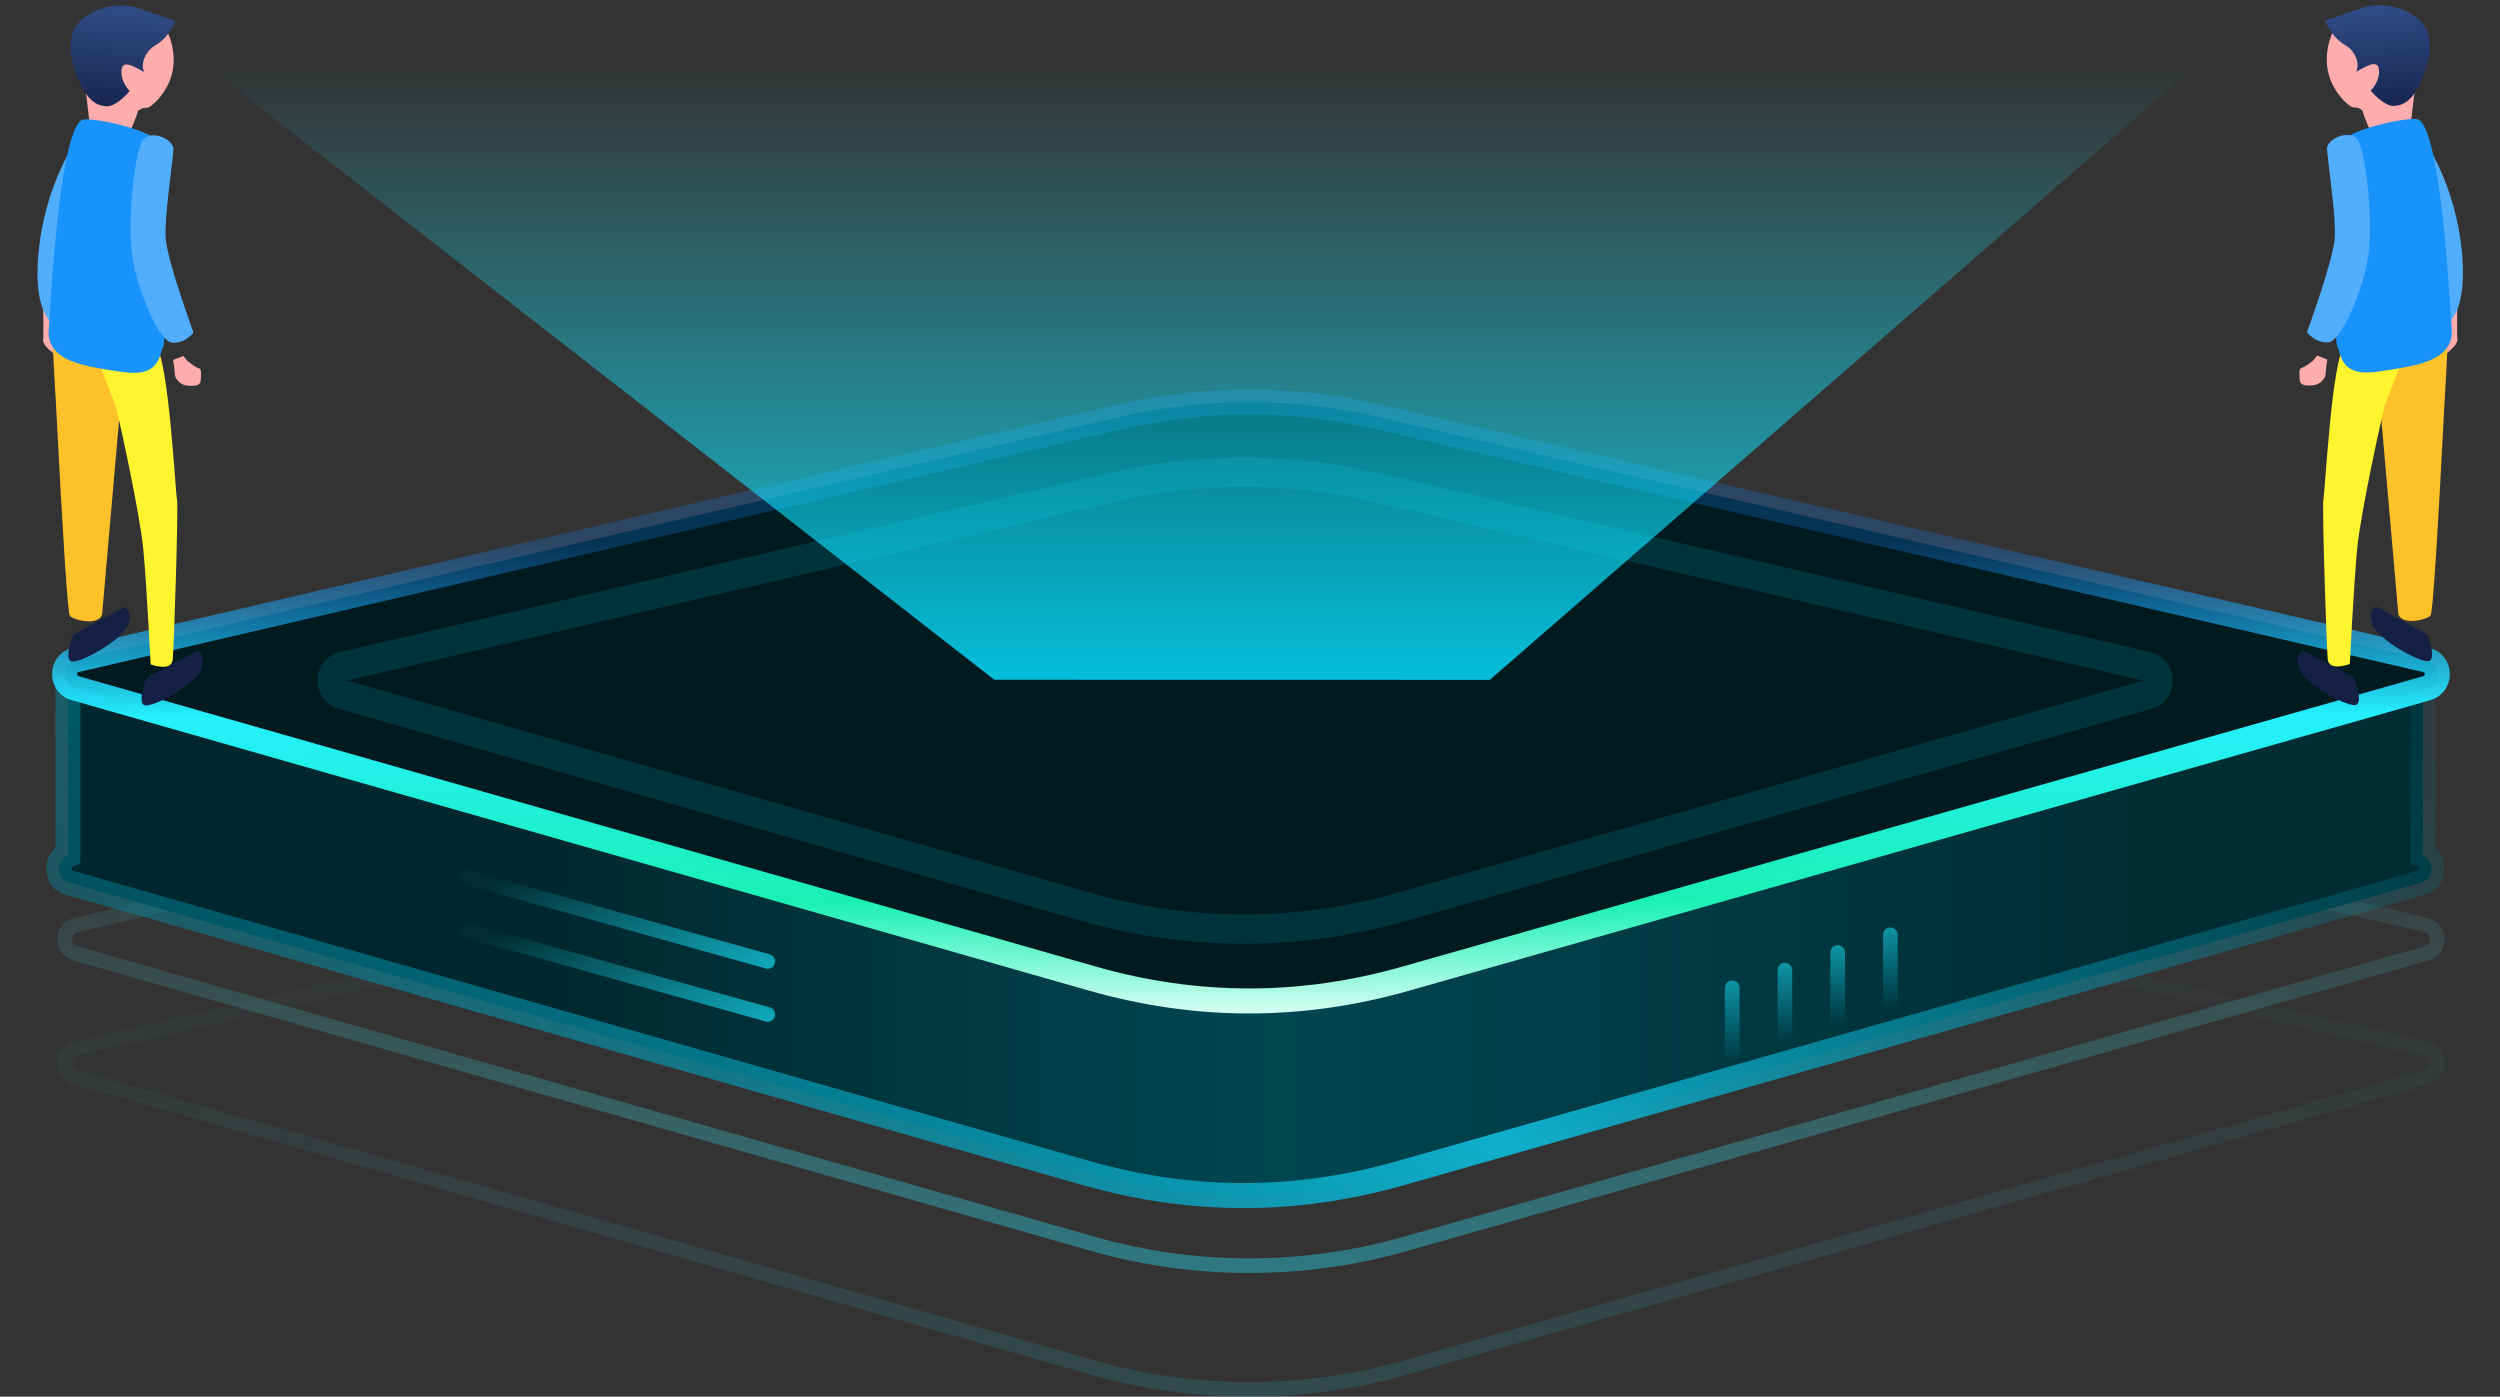 <svg xmlns="http://www.w3.org/2000/svg" xmlns:xlink="http://www.w3.org/1999/xlink" fill="none" version="1.1" width="100" height="55.868" viewBox="0 0 100 55.868"><rect x="0" y="0" width="100" height="55.868" fill="#333333" stroke="none"/><defs><linearGradient x1="-0.083" y1="0.194" x2="-0.083" y2="1.297" id="master_svg0_78_165052"><stop offset="0%" stop-color="#6BC1B7" stop-opacity="0"/><stop offset="100%" stop-color="#10DDFF" stop-opacity="1"/></linearGradient><linearGradient x1="-0.083" y1="0.194" x2="-0.083" y2="1.297" id="master_svg1_78_165052"><stop offset="0%" stop-color="#6BC1B7" stop-opacity="0"/><stop offset="100%" stop-color="#10DDFF" stop-opacity="1"/></linearGradient><linearGradient x1="0.186" y1="0.901" x2="0.883" y2="0.901" id="master_svg2_78_023903"><stop offset="0%" stop-color="#00272D" stop-opacity="1"/><stop offset="46.874%" stop-color="#004651" stop-opacity="1"/><stop offset="100%" stop-color="#002D34" stop-opacity="1"/></linearGradient><linearGradient x1="0.076" y1="1" x2="1.076" y2="0.848" id="master_svg3_78_023906"><stop offset="0%" stop-color="#0089A0" stop-opacity="0.403"/><stop offset="53.86%" stop-color="#0FAFCC" stop-opacity="1"/><stop offset="100%" stop-color="#00849A" stop-opacity="0.136"/></linearGradient><linearGradient x1="0.106" y1="0.255" x2="0.109" y2="1.001" id="master_svg4_78_023850"><stop offset="0%" stop-color="#1A83FF" stop-opacity="0.239"/><stop offset="35.149%" stop-color="#25F0FF" stop-opacity="1"/><stop offset="72.746%" stop-color="#1CFFBD" stop-opacity="0.935"/><stop offset="100%" stop-color="#FFFFFF" stop-opacity="1"/></linearGradient><linearGradient x1="-0.754" y1="1.233" x2="0.712" y2="2.377" id="master_svg5_78_165047"><stop offset="0%" stop-color="#25F0FF" stop-opacity="0.029"/><stop offset="100%" stop-color="#10DDFF" stop-opacity="1"/></linearGradient><linearGradient x1="-0.754" y1="1.233" x2="0.712" y2="2.377" id="master_svg6_78_165047"><stop offset="0%" stop-color="#25F0FF" stop-opacity="0.029"/><stop offset="100%" stop-color="#10DDFF" stop-opacity="1"/></linearGradient><linearGradient x1="-0.436" y1="-0.871" x2="-0.436" y2="1" id="master_svg7_78_165039"><stop offset="0%" stop-color="#25F0FF" stop-opacity="1"/><stop offset="100%" stop-color="#10DDFF" stop-opacity="0"/></linearGradient><linearGradient x1="-0.436" y1="-0.871" x2="-0.436" y2="1" id="master_svg8_78_165039"><stop offset="0%" stop-color="#25F0FF" stop-opacity="1"/><stop offset="100%" stop-color="#10DDFF" stop-opacity="0"/></linearGradient><linearGradient x1="-0.436" y1="-0.871" x2="-0.436" y2="1" id="master_svg9_78_165039"><stop offset="0%" stop-color="#25F0FF" stop-opacity="1"/><stop offset="100%" stop-color="#10DDFF" stop-opacity="0"/></linearGradient><linearGradient x1="-0.436" y1="-0.871" x2="-0.436" y2="1" id="master_svga_78_165039"><stop offset="0%" stop-color="#25F0FF" stop-opacity="1"/><stop offset="100%" stop-color="#10DDFF" stop-opacity="0"/></linearGradient><linearGradient x1="-0.097" y1="0" x2="-0.097" y2="1.194" id="master_svgb_236_35682"><stop offset="0%" stop-color="#25F0FF" stop-opacity="0"/><stop offset="100%" stop-color="#00DAFF" stop-opacity="1"/></linearGradient><linearGradient x1="0" y1="0" x2="0" y2="1" id="master_svgc_78_165213"><stop offset="0%" stop-color="#334E89" stop-opacity="1"/><stop offset="100%" stop-color="#172651" stop-opacity="1"/></linearGradient><linearGradient x1="0" y1="0" x2="0" y2="1" id="master_svgd_78_165213"><stop offset="0%" stop-color="#334E89" stop-opacity="1"/><stop offset="100%" stop-color="#172651" stop-opacity="1"/></linearGradient></defs><g style="mix-blend-mode:passthrough"><g style="mix-blend-mode:passthrough"><g style="opacity:0.6;"><path d="M3.009,38.133C3.009,38.133,2.929,38.414,2.929,38.414C2.929,38.414,3.009,38.133,3.009,38.133C3.009,38.133,3.009,38.133,3.009,38.133ZM3.037,36.999C3.037,36.999,2.971,36.714,2.971,36.714C2.971,36.714,3.037,36.999,3.037,36.999C3.037,36.999,3.037,36.999,3.037,36.999ZM56.218,49.754C56.218,49.754,56.138,49.473,56.138,49.473C56.138,49.473,56.218,49.754,56.218,49.754C56.218,49.754,56.218,49.754,56.218,49.754ZM43.694,49.748C43.694,49.748,43.614,50.03,43.614,50.03C43.614,50.03,43.694,49.748,43.694,49.748C43.694,49.748,43.694,49.748,43.694,49.748ZM97.038,36.999C97.038,36.999,96.972,37.284,96.972,37.284C96.972,37.284,97.038,36.999,97.038,36.999C97.038,36.999,97.038,36.999,97.038,36.999ZM97.066,38.133C97.066,38.133,97.147,38.415,97.147,38.415C97.147,38.415,97.066,38.133,97.066,38.133C97.066,38.133,97.066,38.133,97.066,38.133ZM44.787,27.286C44.787,27.286,44.854,27.571,44.854,27.571C44.854,27.571,44.787,27.286,44.787,27.286C44.787,27.286,44.787,27.286,44.787,27.286ZM55.058,27.567C55.058,27.567,96.972,37.284,96.972,37.284C96.972,37.284,97.104,36.713,97.104,36.713C97.104,36.713,55.19,26.996,55.19,26.996C55.19,26.996,55.058,27.567,55.058,27.567C55.058,27.567,55.058,27.567,55.058,27.567ZM96.986,37.851C96.986,37.851,56.138,49.473,56.138,49.473C56.138,49.473,56.298,50.036,56.298,50.036C56.298,50.036,97.147,38.415,97.147,38.415C97.147,38.415,96.986,37.851,96.986,37.851C96.986,37.851,96.986,37.851,96.986,37.851ZM43.774,49.467C43.774,49.467,3.09,37.851,3.09,37.851C3.09,37.851,2.929,38.414,2.929,38.414C2.929,38.414,43.614,50.03,43.614,50.03C43.614,50.03,43.774,49.467,43.774,49.467C43.774,49.467,43.774,49.467,43.774,49.467ZM3.104,37.284C3.104,37.284,44.854,27.571,44.854,27.571C44.854,27.571,44.721,27,44.721,27C44.721,27,2.971,36.714,2.971,36.714C2.971,36.714,3.104,37.284,3.104,37.284C3.104,37.284,3.104,37.284,3.104,37.284ZM3.09,37.851C2.799,37.768,2.809,37.353,3.104,37.284C3.104,37.284,2.971,36.714,2.971,36.714C2.087,36.919,2.057,38.165,2.929,38.414C2.929,38.414,3.09,37.851,3.09,37.851C3.09,37.851,3.09,37.851,3.09,37.851ZM56.138,49.473C52.097,50.622,47.815,50.62,43.774,49.467C43.774,49.467,43.614,50.03,43.614,50.03C47.759,51.214,52.152,51.216,56.298,50.036C56.298,50.036,56.138,49.473,56.138,49.473C56.138,49.473,56.138,49.473,56.138,49.473ZM96.972,37.284C97.267,37.352,97.277,37.768,96.986,37.851C96.986,37.851,97.147,38.415,97.147,38.415C98.019,38.166,97.989,36.918,97.104,36.713C97.104,36.713,96.972,37.284,96.972,37.284C96.972,37.284,96.972,37.284,96.972,37.284ZM55.19,26.996C51.746,26.198,48.164,26.199,44.721,27C44.721,27,44.854,27.571,44.854,27.571C48.21,26.79,51.701,26.789,55.058,27.567C55.058,27.567,55.19,26.996,55.19,26.996C55.19,26.996,55.19,26.996,55.19,26.996Z" fill="url(#master_svg0_78_165052)" fill-opacity="1"/></g><g style="opacity:0.2;"><path d="M3.009,43.082C3.009,43.082,2.929,43.364,2.929,43.364C2.929,43.364,3.009,43.082,3.009,43.082C3.009,43.082,3.009,43.082,3.009,43.082ZM3.037,41.948C3.037,41.948,2.971,41.663,2.971,41.663C2.971,41.663,3.037,41.948,3.037,41.948C3.037,41.948,3.037,41.948,3.037,41.948ZM56.218,54.703C56.218,54.703,56.138,54.422,56.138,54.422C56.138,54.422,56.218,54.703,56.218,54.703C56.218,54.703,56.218,54.703,56.218,54.703ZM43.694,54.698C43.694,54.698,43.614,54.979,43.614,54.979C43.614,54.979,43.694,54.698,43.694,54.698C43.694,54.698,43.694,54.698,43.694,54.698ZM97.038,41.948C97.038,41.948,96.972,42.233,96.972,42.233C96.972,42.233,97.038,41.948,97.038,41.948C97.038,41.948,97.038,41.948,97.038,41.948ZM97.066,43.082C97.066,43.082,97.147,43.364,97.147,43.364C97.147,43.364,97.066,43.082,97.066,43.082C97.066,43.082,97.066,43.082,97.066,43.082ZM44.787,32.235C44.787,32.235,44.854,32.52,44.854,32.52C44.854,32.52,44.787,32.235,44.787,32.235C44.787,32.235,44.787,32.235,44.787,32.235ZM55.058,32.516C55.058,32.516,96.972,42.233,96.972,42.233C96.972,42.233,97.104,41.663,97.104,41.663C97.104,41.663,55.19,31.945,55.19,31.945C55.19,31.945,55.058,32.516,55.058,32.516C55.058,32.516,55.058,32.516,55.058,32.516ZM96.986,42.8C96.986,42.8,56.138,54.422,56.138,54.422C56.138,54.422,56.298,54.985,56.298,54.985C56.298,54.985,97.147,43.364,97.147,43.364C97.147,43.364,96.986,42.8,96.986,42.8C96.986,42.8,96.986,42.8,96.986,42.8ZM43.774,54.416C43.774,54.416,3.09,42.8,3.09,42.8C3.09,42.8,2.929,43.364,2.929,43.364C2.929,43.364,43.614,54.979,43.614,54.979C43.614,54.979,43.774,54.416,43.774,54.416C43.774,54.416,43.774,54.416,43.774,54.416ZM3.104,42.233C3.104,42.233,44.854,32.52,44.854,32.52C44.854,32.52,44.721,31.95,44.721,31.95C44.721,31.95,2.971,41.663,2.971,41.663C2.971,41.663,3.104,42.233,3.104,42.233C3.104,42.233,3.104,42.233,3.104,42.233ZM3.09,42.8C2.799,42.717,2.809,42.302,3.104,42.233C3.104,42.233,2.971,41.663,2.971,41.663C2.087,41.868,2.057,43.115,2.929,43.364C2.929,43.364,3.09,42.8,3.09,42.8C3.09,42.8,3.09,42.8,3.09,42.8ZM56.138,54.422C52.097,55.571,47.815,55.569,43.774,54.416C43.774,54.416,43.614,54.979,43.614,54.979C47.759,56.163,52.152,56.165,56.298,54.985C56.298,54.985,56.138,54.422,56.138,54.422C56.138,54.422,56.138,54.422,56.138,54.422ZM96.972,42.233C97.267,42.302,97.277,42.718,96.986,42.8C96.986,42.8,97.147,43.364,97.147,43.364C98.019,43.115,97.989,41.868,97.104,41.663C97.104,41.663,96.972,42.233,96.972,42.233C96.972,42.233,96.972,42.233,96.972,42.233ZM55.19,31.945C51.746,31.147,48.164,31.148,44.721,31.95C44.721,31.95,44.854,32.52,44.854,32.52C48.21,31.739,51.701,31.738,55.058,32.516C55.058,32.516,55.19,31.945,55.19,31.945C55.19,31.945,55.19,31.945,55.19,31.945Z" fill="url(#master_svg1_78_165052)" fill-opacity="1"/></g><g style="mix-blend-mode:passthrough"><path d="M54.899,24.461C51.498,23.673,47.962,23.674,44.562,24.465L31.497,27.504L2.717,27.504L2.717,34.208C2.223,34.407,2.236,35.155,2.784,35.312L43.469,46.928C47.562,48.096,51.899,48.098,55.993,46.933L96.841,35.312C97.387,35.157,97.403,34.415,96.916,34.211L96.916,27.504L68.027,27.504L54.899,24.461Z" fill-rule="evenodd" fill="url(#master_svg2_78_023903)" fill-opacity="1"/><path d="M54.786,24.948Q49.73,23.776,44.675,24.952L31.555,28.004L2.717,28.004L2.717,27.504L3.217,27.504L3.217,34.545L2.904,34.672Q2.856,34.691,2.859,34.755Q2.862,34.814,2.921,34.831L43.606,46.447Q49.73,48.195,55.856,46.453L96.704,34.831Q96.764,34.814,96.767,34.755Q96.77,34.692,96.723,34.672L96.416,34.544L96.416,27.504L96.916,27.504L96.916,28.004L67.97,28.004L54.786,24.948L54.786,24.948ZM55.012,23.974L68.14,27.017L68.027,27.504L68.027,27.004L97.416,27.004L97.416,34.211L96.916,34.211L97.11,33.75Q97.803,34.041,97.765,34.805Q97.727,35.58,96.978,35.793L56.13,47.414Q49.73,49.235,43.332,47.408L2.647,35.793Q1.893,35.578,1.86,34.797Q1.827,34.028,2.531,33.744L2.717,34.208L2.217,34.208L2.217,27.004L31.497,27.004L31.497,27.504L31.384,27.017L44.449,23.978Q49.73,22.749,55.012,23.974L55.012,23.974Z" fill="url(#master_svg3_78_023906)" fill-opacity="1"/></g><g style="mix-blend-mode:passthrough"><path d="M44.787,16.68C48.187,15.889,51.723,15.888,55.124,16.676C55.124,16.676,97.038,26.394,97.038,26.394C97.628,26.53,97.649,27.362,97.066,27.528C97.066,27.528,56.218,39.149,56.218,39.149C52.124,40.314,47.787,40.312,43.694,39.143C43.694,39.143,3.009,27.527,3.009,27.527C2.428,27.361,2.448,26.531,3.037,26.394C3.037,26.394,44.787,16.68,44.787,16.68C44.787,16.68,44.787,16.68,44.787,16.68Z" fill-rule="evenodd" fill="#001B1F" fill-opacity="1"/><path d="M2.924,25.907L44.674,16.193Q49.955,14.965,55.237,16.189L97.151,25.906Q97.539,25.996,97.771,26.303Q97.983,26.581,97.991,26.937Q98,27.294,97.803,27.582Q97.586,27.9,97.203,28.009L56.355,39.63Q49.955,41.451,43.557,39.624L2.872,28.008Q2.489,27.899,2.273,27.582Q2.076,27.293,2.084,26.937Q2.093,26.581,2.304,26.303Q2.537,25.997,2.924,25.907L2.924,25.907ZM3.151,26.881Q3.086,26.896,3.084,26.962Q3.083,27.028,3.146,27.047L43.831,38.662Q49.955,40.411,56.081,38.668L96.93,27.047Q96.993,27.029,96.992,26.962Q96.99,26.896,96.925,26.881L55.011,17.164Q49.955,15.991,44.901,17.167L3.15,26.881L3.151,26.881Z" fill="url(#master_svg4_78_023850)" fill-opacity="1"/></g><g style="mix-blend-mode:passthrough"><path d="M13.74,26.652C13.74,26.652,13.608,26.082,13.608,26.082C13.608,26.082,13.74,26.652,13.74,26.652C13.74,26.652,13.74,26.652,13.74,26.652ZM56.005,36.291C56.005,36.291,55.845,35.728,55.845,35.728C55.845,35.728,56.005,36.291,56.005,36.291C56.005,36.291,56.005,36.291,56.005,36.291ZM85.899,27.786C85.899,27.786,86.059,28.35,86.059,28.35C86.059,28.35,85.899,27.786,85.899,27.786C85.899,27.786,85.899,27.786,85.899,27.786ZM54.779,20.045C54.779,20.045,85.739,27.223,85.739,27.223C85.739,27.223,86.004,26.081,86.004,26.081C86.004,26.081,55.044,18.904,55.044,18.904C55.044,18.904,54.779,20.045,54.779,20.045C54.779,20.045,54.779,20.045,54.779,20.045ZM85.739,27.223C85.739,27.223,55.845,35.728,55.845,35.728C55.845,35.728,56.166,36.854,56.166,36.854C56.166,36.854,86.059,28.35,86.059,28.35C86.059,28.35,85.739,27.223,85.739,27.223C85.739,27.223,85.739,27.223,85.739,27.223ZM43.642,35.722C43.642,35.722,13.873,27.223,13.873,27.223C13.873,27.223,13.552,28.349,13.552,28.349C13.552,28.349,43.32,36.849,43.32,36.849C43.32,36.849,43.642,35.722,43.642,35.722C43.642,35.722,43.642,35.722,43.642,35.722ZM13.873,27.223C13.873,27.223,44.707,20.049,44.707,20.049C44.707,20.049,44.442,18.908,44.442,18.908C44.442,18.908,13.608,26.082,13.608,26.082C13.608,26.082,13.873,27.223,13.873,27.223C13.873,27.223,13.873,27.223,13.873,27.223ZM13.873,27.223C13.873,27.223,13.873,27.223,13.873,27.223C13.873,27.223,13.608,26.082,13.608,26.082C12.43,26.356,12.389,28.017,13.552,28.349C13.552,28.349,13.873,27.223,13.873,27.223C13.873,27.223,13.873,27.223,13.873,27.223ZM55.845,35.728C51.856,36.862,47.63,36.86,43.642,35.722C43.642,35.722,43.32,36.849,43.32,36.849C47.518,38.047,51.967,38.049,56.166,36.854C56.166,36.854,55.845,35.728,55.845,35.728C55.845,35.728,55.845,35.728,55.845,35.728ZM85.739,27.223C85.739,27.223,85.739,27.223,85.739,27.223C85.739,27.223,86.059,28.35,86.059,28.35C87.223,28.019,87.182,26.355,86.004,26.081C86.004,26.081,85.739,27.223,85.739,27.223C85.739,27.223,85.739,27.223,85.739,27.223ZM55.044,18.904C51.556,18.095,47.929,18.097,44.442,18.908C44.442,18.908,44.707,20.049,44.707,20.049C48.02,19.279,51.466,19.277,54.779,20.045C54.779,20.045,55.044,18.904,55.044,18.904C55.044,18.904,55.044,18.904,55.044,18.904Z" fill="#00343D" fill-opacity="1"/></g><g style="mix-blend-mode:passthrough"><path d="M18.783,34.82C18.627,34.776,18.466,34.867,18.422,35.023C18.379,35.179,18.47,35.34,18.626,35.384C18.626,35.384,18.783,34.82,18.783,34.82C18.783,34.82,18.783,34.82,18.783,34.82ZM30.631,38.738C30.787,38.782,30.949,38.691,30.992,38.535C31.036,38.379,30.945,38.218,30.789,38.174C30.789,38.174,30.631,38.738,30.631,38.738C30.631,38.738,30.631,38.738,30.631,38.738ZM18.626,35.384C18.626,35.384,30.631,38.738,30.631,38.738C30.631,38.738,30.789,38.174,30.789,38.174C30.789,38.174,18.783,34.82,18.783,34.82C18.783,34.82,18.626,35.384,18.626,35.384C18.626,35.384,18.626,35.384,18.626,35.384Z" fill="url(#master_svg5_78_165047)" fill-opacity="1"/></g><g style="mix-blend-mode:passthrough"><path d="M18.783,36.941C18.627,36.897,18.466,36.988,18.422,37.144C18.379,37.3,18.47,37.461,18.626,37.505C18.626,37.505,18.783,36.941,18.783,36.941C18.783,36.941,18.783,36.941,18.783,36.941ZM30.631,40.859C30.787,40.903,30.949,40.812,30.992,40.656C31.036,40.5,30.945,40.339,30.789,40.295C30.789,40.295,30.631,40.859,30.631,40.859C30.631,40.859,30.631,40.859,30.631,40.859ZM18.626,37.505C18.626,37.505,30.631,40.859,30.631,40.859C30.631,40.859,30.789,40.295,30.789,40.295C30.789,40.295,18.783,36.941,18.783,36.941C18.783,36.941,18.626,37.505,18.626,37.505C18.626,37.505,18.626,37.505,18.626,37.505Z" fill="url(#master_svg6_78_165047)" fill-opacity="1"/></g><g style="mix-blend-mode:passthrough"><path d="M69.581,39.513C69.581,39.351,69.45,39.22,69.288,39.22C69.126,39.22,68.995,39.351,68.995,39.513C68.995,39.513,69.581,39.513,69.581,39.513C69.581,39.513,69.581,39.513,69.581,39.513ZM68.995,42.16C68.995,42.322,69.126,42.453,69.288,42.453C69.45,42.453,69.581,42.322,69.581,42.16C69.581,42.16,68.995,42.16,68.995,42.16C68.995,42.16,68.995,42.16,68.995,42.16ZM68.995,39.513C68.995,39.513,68.995,42.16,68.995,42.16C68.995,42.16,69.581,42.16,69.581,42.16C69.581,42.16,69.581,39.513,69.581,39.513C69.581,39.513,68.995,39.513,68.995,39.513C68.995,39.513,68.995,39.513,68.995,39.513Z" fill="url(#master_svg7_78_165039)" fill-opacity="1"/></g><g style="mix-blend-mode:passthrough"><path d="M71.69,38.806C71.69,38.644,71.559,38.513,71.397,38.513C71.235,38.513,71.104,38.644,71.104,38.806C71.104,38.806,71.69,38.806,71.69,38.806C71.69,38.806,71.69,38.806,71.69,38.806ZM71.104,41.453C71.104,41.615,71.235,41.746,71.397,41.746C71.559,41.746,71.69,41.615,71.69,41.453C71.69,41.453,71.104,41.453,71.104,41.453C71.104,41.453,71.104,41.453,71.104,41.453ZM71.104,38.806C71.104,38.806,71.104,41.453,71.104,41.453C71.104,41.453,71.69,41.453,71.69,41.453C71.69,41.453,71.69,38.806,71.69,38.806C71.69,38.806,71.104,38.806,71.104,38.806C71.104,38.806,71.104,38.806,71.104,38.806Z" fill="url(#master_svg8_78_165039)" fill-opacity="1"/></g><g style="mix-blend-mode:passthrough"><path d="M73.799,38.099C73.799,37.937,73.667,37.806,73.506,37.806C73.344,37.806,73.213,37.937,73.213,38.099C73.213,38.099,73.799,38.099,73.799,38.099C73.799,38.099,73.799,38.099,73.799,38.099ZM73.213,40.746C73.213,40.908,73.344,41.039,73.506,41.039C73.667,41.039,73.799,40.908,73.799,40.746C73.799,40.746,73.213,40.746,73.213,40.746C73.213,40.746,73.213,40.746,73.213,40.746ZM73.213,38.099C73.213,38.099,73.213,40.746,73.213,40.746C73.213,40.746,73.799,40.746,73.799,40.746C73.799,40.746,73.799,38.099,73.799,38.099C73.799,38.099,73.213,38.099,73.213,38.099C73.213,38.099,73.213,38.099,73.213,38.099Z" fill="url(#master_svg9_78_165039)" fill-opacity="1"/></g><g style="mix-blend-mode:passthrough"><path d="M75.908,37.392C75.908,37.23,75.776,37.099,75.615,37.099C75.453,37.099,75.322,37.23,75.322,37.392C75.322,37.392,75.908,37.392,75.908,37.392C75.908,37.392,75.908,37.392,75.908,37.392ZM75.322,40.039C75.322,40.201,75.453,40.332,75.615,40.332C75.776,40.332,75.908,40.201,75.908,40.039C75.908,40.039,75.322,40.039,75.322,40.039C75.322,40.039,75.322,40.039,75.322,40.039ZM75.322,37.392C75.322,37.392,75.322,40.039,75.322,40.039C75.322,40.039,75.908,40.039,75.908,40.039C75.908,40.039,75.908,37.392,75.908,37.392C75.908,37.392,75.322,37.392,75.322,37.392C75.322,37.392,75.322,37.392,75.322,37.392Z" fill="url(#master_svga_78_165039)" fill-opacity="1"/></g></g><g><path d="M39.773,27.19C39.773,27.19,8.201,2.59,8.201,2.59C8.201,2.59,87.872,2.59,87.872,2.59C87.872,2.59,59.592,27.194,59.592,27.194C59.592,27.194,39.773,27.19,39.773,27.19C39.773,27.19,39.773,27.19,39.773,27.19Z" fill-rule="evenodd" fill="url(#master_svgb_236_35682)" fill-opacity="1"/></g><g style="mix-blend-mode:passthrough" transform="matrix(0.996,0.087,-0.087,0.996,0.009,-0.211)"><g style="mix-blend-mode:passthrough"><path d="M6.548,0.552C6.548,0.552,7.15,1.193,7.15,2.216C7.15,3.239,6.382,3.996,6.244,3.996C6.106,3.996,5.883,4.094,5.883,4.209C5.883,4.323,5.578,5.22,5.578,5.22C5.578,5.22,4.053,5.017,4.053,5.017C4.053,5.017,3.635,3.013,3.635,3.013C3.635,3.013,3.833,0.805,4.053,0.805C4.098,0.805,4.359,0.568,4.537,0.552C4.932,0.516,6.548,0.552,6.548,0.552C6.548,0.552,6.548,0.552,6.548,0.552Z" fill-rule="evenodd" fill="#FFACAC" fill-opacity="1"/></g><g style="mix-blend-mode:passthrough"><path d="M7.074,0.436C7.074,0.436,6.894,1.131,6.3,1.523C5.962,1.794,5.83,2.288,6.009,2.582C5.683,2.448,5.095,2.109,5.095,2.582C5.095,3.056,5.497,3.387,5.497,3.387C5.497,3.387,5.027,4.078,4.6,4.078C4.173,4.078,3.829,3.867,3.443,3.154C3.057,2.441,2.571,1.27,3.541,0.527C4.51,-0.215,5.497,0.043,5.497,0.043C5.497,0.043,7.074,0.436,7.074,0.436C7.074,0.436,7.074,0.436,7.074,0.436Z" fill-rule="evenodd" fill="url(#master_svgc_78_165213)" fill-opacity="1"/></g><g style="mix-blend-mode:passthrough"><path d="M2.757,11.882C2.757,11.882,2.91,13.297,2.91,13.597C2.91,13.897,3.582,14.225,3.582,14.225C3.582,14.225,3.928,13.597,3.928,13.597C3.928,13.597,3.582,12.511,3.582,12.511C3.582,12.511,2.757,11.882,2.757,11.882C2.757,11.882,2.757,11.882,2.757,11.882Z" fill-rule="evenodd" fill="#FFACAC" fill-opacity="1"/></g><g style="mix-blend-mode:passthrough"><path d="M8.199,26.713C8.199,26.713,7.931,27.678,8.199,27.811C8.466,27.945,10.219,26.836,10.367,26.174C10.515,25.513,10.134,25.479,10.134,25.479C10.134,25.479,8.199,26.713,8.199,26.713C8.199,26.713,8.199,26.713,8.199,26.713Z" fill-rule="evenodd" fill="#152144" fill-opacity="1"/></g><g style="mix-blend-mode:passthrough"><path d="M5.135,25.254C5.135,25.254,4.853,26.188,5.135,26.317C5.417,26.446,7.137,25.296,7.293,24.656C7.45,24.016,7.047,23.984,7.047,23.984C7.047,23.984,5.135,25.254,5.135,25.254C5.135,25.254,5.135,25.254,5.135,25.254Z" fill-rule="evenodd" fill="#152144" fill-opacity="1"/></g><g style="mix-blend-mode:passthrough"><path d="M3.289,13.539C3.289,13.539,3.415,14.602,3.625,15.966C4.406,21.564,4.843,24.413,4.938,24.512C5.099,24.681,6.218,24.836,6.218,24.286C6.218,23.736,6.218,14.168,6.218,14.168C6.218,14.168,3.289,13.539,3.289,13.539C3.289,13.539,3.289,13.539,3.289,13.539Z" fill-rule="evenodd" fill="#FFC12A" fill-opacity="1"/></g><g style="mix-blend-mode:passthrough"><path d="M4.504,12.772C4.504,12.772,5.382,14.726,6.017,15.945C6.135,16.233,7.375,20.17,7.64,21.638C7.905,23.105,8.327,26.166,8.327,26.166C8.327,26.166,9.191,26.414,9.191,25.893C9.191,25.372,8.892,19.785,8.804,19.509C8.717,19.233,7.977,13.908,7.411,13.431C6.844,12.954,4.504,12.772,4.504,12.772C4.504,12.772,4.504,12.772,4.504,12.772Z" fill-rule="evenodd" fill="#FFF52E" fill-opacity="1"/></g><g style="mix-blend-mode:passthrough"><path d="M3.596,5.452C3.596,5.452,2.425,7.343,2.425,10.217C2.425,13.091,3.596,13.068,3.596,13.068C3.596,13.068,3.596,5.452,3.596,5.452C3.596,5.452,3.596,5.452,3.596,5.452Z" fill-rule="evenodd" fill="#51AEFF" fill-opacity="1"/></g><g style="mix-blend-mode:passthrough"><path d="M3.716,4.698C4.06,4.544,6.891,4.862,6.944,5.519C6.998,6.176,7.872,13.164,7.722,13.47C7.572,13.775,7.744,14.711,6.166,14.611C4.588,14.512,3.3,14.45,3.105,13.35C2.893,6.18,3.372,4.852,3.716,4.698C3.716,4.698,3.716,4.698,3.716,4.698Z" fill-rule="evenodd" fill="#1993FC" fill-opacity="1"/></g><g style="mix-blend-mode:passthrough"><path d="M8.162,13.954C8.162,13.954,8.283,14.43,8.283,14.527C8.283,14.625,8.475,14.93,8.826,14.93C9.177,14.93,9.334,14.855,9.334,14.691C9.334,14.527,9.336,14.201,9.229,14.201C9.121,14.201,8.748,13.954,8.748,13.954C8.748,13.954,8.553,13.759,8.553,13.759C8.553,13.759,8.162,13.954,8.162,13.954C8.162,13.954,8.162,13.954,8.162,13.954Z" fill-rule="evenodd" fill="#FFACAC" fill-opacity="1"/></g><g style="mix-blend-mode:passthrough"><path d="M6.13,5.431C5.888,6.326,5.888,8.46,6.13,9.772C6.372,11.084,7.518,13.27,8.055,13.27C8.593,13.27,8.878,12.789,8.878,12.789C8.878,12.789,7.57,9.998,7.443,9.135C7.316,8.272,7.443,6.51,7.443,5.567C7.443,5.143,6.334,4.763,6.13,5.431C6.13,5.431,6.13,5.431,6.13,5.431Z" fill-rule="evenodd" fill="#51AEFF" fill-opacity="1"/></g></g><g style="mix-blend-mode:passthrough" transform="matrix(-0.996,0.087,0.087,0.996,194.779,-8.504)"><g style="mix-blend-mode:passthrough"><path d="M101.698,0.552C101.698,0.552,102.3,1.193,102.3,2.216C102.3,3.239,101.533,3.996,101.394,3.996C101.256,3.996,101.033,4.094,101.033,4.209C101.033,4.323,100.729,5.22,100.729,5.22C100.729,5.22,99.203,5.017,99.203,5.017C99.203,5.017,98.785,3.013,98.785,3.013C98.785,3.013,98.983,0.805,99.203,0.805C99.249,0.805,99.51,0.568,99.688,0.552C100.082,0.516,101.698,0.552,101.698,0.552C101.698,0.552,101.698,0.552,101.698,0.552Z" fill-rule="evenodd" fill="#FFACAC" fill-opacity="1"/></g><g style="mix-blend-mode:passthrough"><path d="M102.225,0.436C102.225,0.436,102.044,1.131,101.451,1.523C101.113,1.794,100.981,2.288,101.16,2.582C100.834,2.448,100.245,2.109,100.245,2.582C100.245,3.056,100.647,3.387,100.647,3.387C100.647,3.387,100.178,4.078,99.75,4.078C99.323,4.078,98.979,3.867,98.593,3.154C98.207,2.441,97.721,1.27,98.691,0.527C99.661,-0.215,100.647,0.043,100.647,0.043C100.647,0.043,102.225,0.436,102.225,0.436C102.225,0.436,102.225,0.436,102.225,0.436Z" fill-rule="evenodd" fill="url(#master_svgd_78_165213)" fill-opacity="1"/></g><g style="mix-blend-mode:passthrough"><path d="M97.907,11.882C97.907,11.882,98.06,13.297,98.06,13.597C98.06,13.897,98.732,14.225,98.732,14.225C98.732,14.225,99.078,13.597,99.078,13.597C99.078,13.597,98.732,12.511,98.732,12.511C98.732,12.511,97.907,11.882,97.907,11.882C97.907,11.882,97.907,11.882,97.907,11.882Z" fill-rule="evenodd" fill="#FFACAC" fill-opacity="1"/></g><g style="mix-blend-mode:passthrough"><path d="M103.349,26.713C103.349,26.713,103.081,27.678,103.349,27.811C103.616,27.945,105.369,26.836,105.517,26.174C105.665,25.513,105.284,25.479,105.284,25.479C105.284,25.479,103.349,26.713,103.349,26.713C103.349,26.713,103.349,26.713,103.349,26.713Z" fill-rule="evenodd" fill="#152144" fill-opacity="1"/></g><g style="mix-blend-mode:passthrough"><path d="M100.285,25.254C100.285,25.254,100.003,26.188,100.285,26.317C100.568,26.446,102.287,25.296,102.443,24.656C102.6,24.016,102.197,23.984,102.197,23.984C102.197,23.984,100.285,25.254,100.285,25.254C100.285,25.254,100.285,25.254,100.285,25.254Z" fill-rule="evenodd" fill="#152144" fill-opacity="1"/></g><g style="mix-blend-mode:passthrough"><path d="M98.44,13.539C98.44,13.539,98.565,14.602,98.776,15.966C99.556,21.564,99.994,24.413,100.088,24.512C100.25,24.681,101.369,24.836,101.369,24.286C101.369,23.736,101.369,14.168,101.369,14.168C101.369,14.168,98.44,13.539,98.44,13.539C98.44,13.539,98.44,13.539,98.44,13.539Z" fill-rule="evenodd" fill="#FFC12A" fill-opacity="1"/></g><g style="mix-blend-mode:passthrough"><path d="M99.655,12.772C99.655,12.772,100.533,14.726,101.167,15.945C101.285,16.233,102.526,20.17,102.79,21.638C103.055,23.105,103.477,26.166,103.477,26.166C103.477,26.166,104.341,26.414,104.341,25.893C104.341,25.372,104.042,19.785,103.955,19.509C103.867,19.233,103.127,13.908,102.561,13.431C101.994,12.954,99.655,12.772,99.655,12.772C99.655,12.772,99.655,12.772,99.655,12.772Z" fill-rule="evenodd" fill="#FFF52E" fill-opacity="1"/></g><g style="mix-blend-mode:passthrough"><path d="M98.746,5.452C98.746,5.452,97.575,7.343,97.575,10.217C97.575,13.091,98.747,13.068,98.747,13.068C98.747,13.068,98.746,5.452,98.746,5.452C98.746,5.452,98.746,5.452,98.746,5.452Z" fill-rule="evenodd" fill="#51AEFF" fill-opacity="1"/></g><g style="mix-blend-mode:passthrough"><path d="M98.867,4.698C99.211,4.544,102.041,4.862,102.095,5.519C102.148,6.176,103.022,13.164,102.872,13.47C102.723,13.775,102.894,14.711,101.316,14.611C99.738,14.512,98.451,14.45,98.255,13.35C98.043,6.18,98.523,4.852,98.867,4.698C98.867,4.698,98.867,4.698,98.867,4.698Z" fill-rule="evenodd" fill="#1993FC" fill-opacity="1"/></g><g style="mix-blend-mode:passthrough"><path d="M103.312,13.954C103.312,13.954,103.433,14.43,103.433,14.527C103.433,14.625,103.626,14.93,103.976,14.93C104.327,14.93,104.484,14.855,104.484,14.691C104.484,14.527,104.487,14.201,104.379,14.201C104.271,14.201,103.898,13.954,103.898,13.954C103.898,13.954,103.703,13.759,103.703,13.759C103.703,13.759,103.312,13.954,103.312,13.954C103.312,13.954,103.312,13.954,103.312,13.954Z" fill-rule="evenodd" fill="#FFACAC" fill-opacity="1"/></g><g style="mix-blend-mode:passthrough"><path d="M101.28,5.431C101.038,6.326,101.038,8.46,101.28,9.772C101.522,11.084,102.668,13.27,103.205,13.27C103.743,13.27,104.028,12.789,104.028,12.789C104.028,12.789,102.721,9.998,102.593,9.135C102.466,8.272,102.593,6.51,102.593,5.567C102.593,5.143,101.484,4.763,101.28,5.431C101.28,5.431,101.28,5.431,101.28,5.431Z" fill-rule="evenodd" fill="#51AEFF" fill-opacity="1"/></g></g></g></svg>